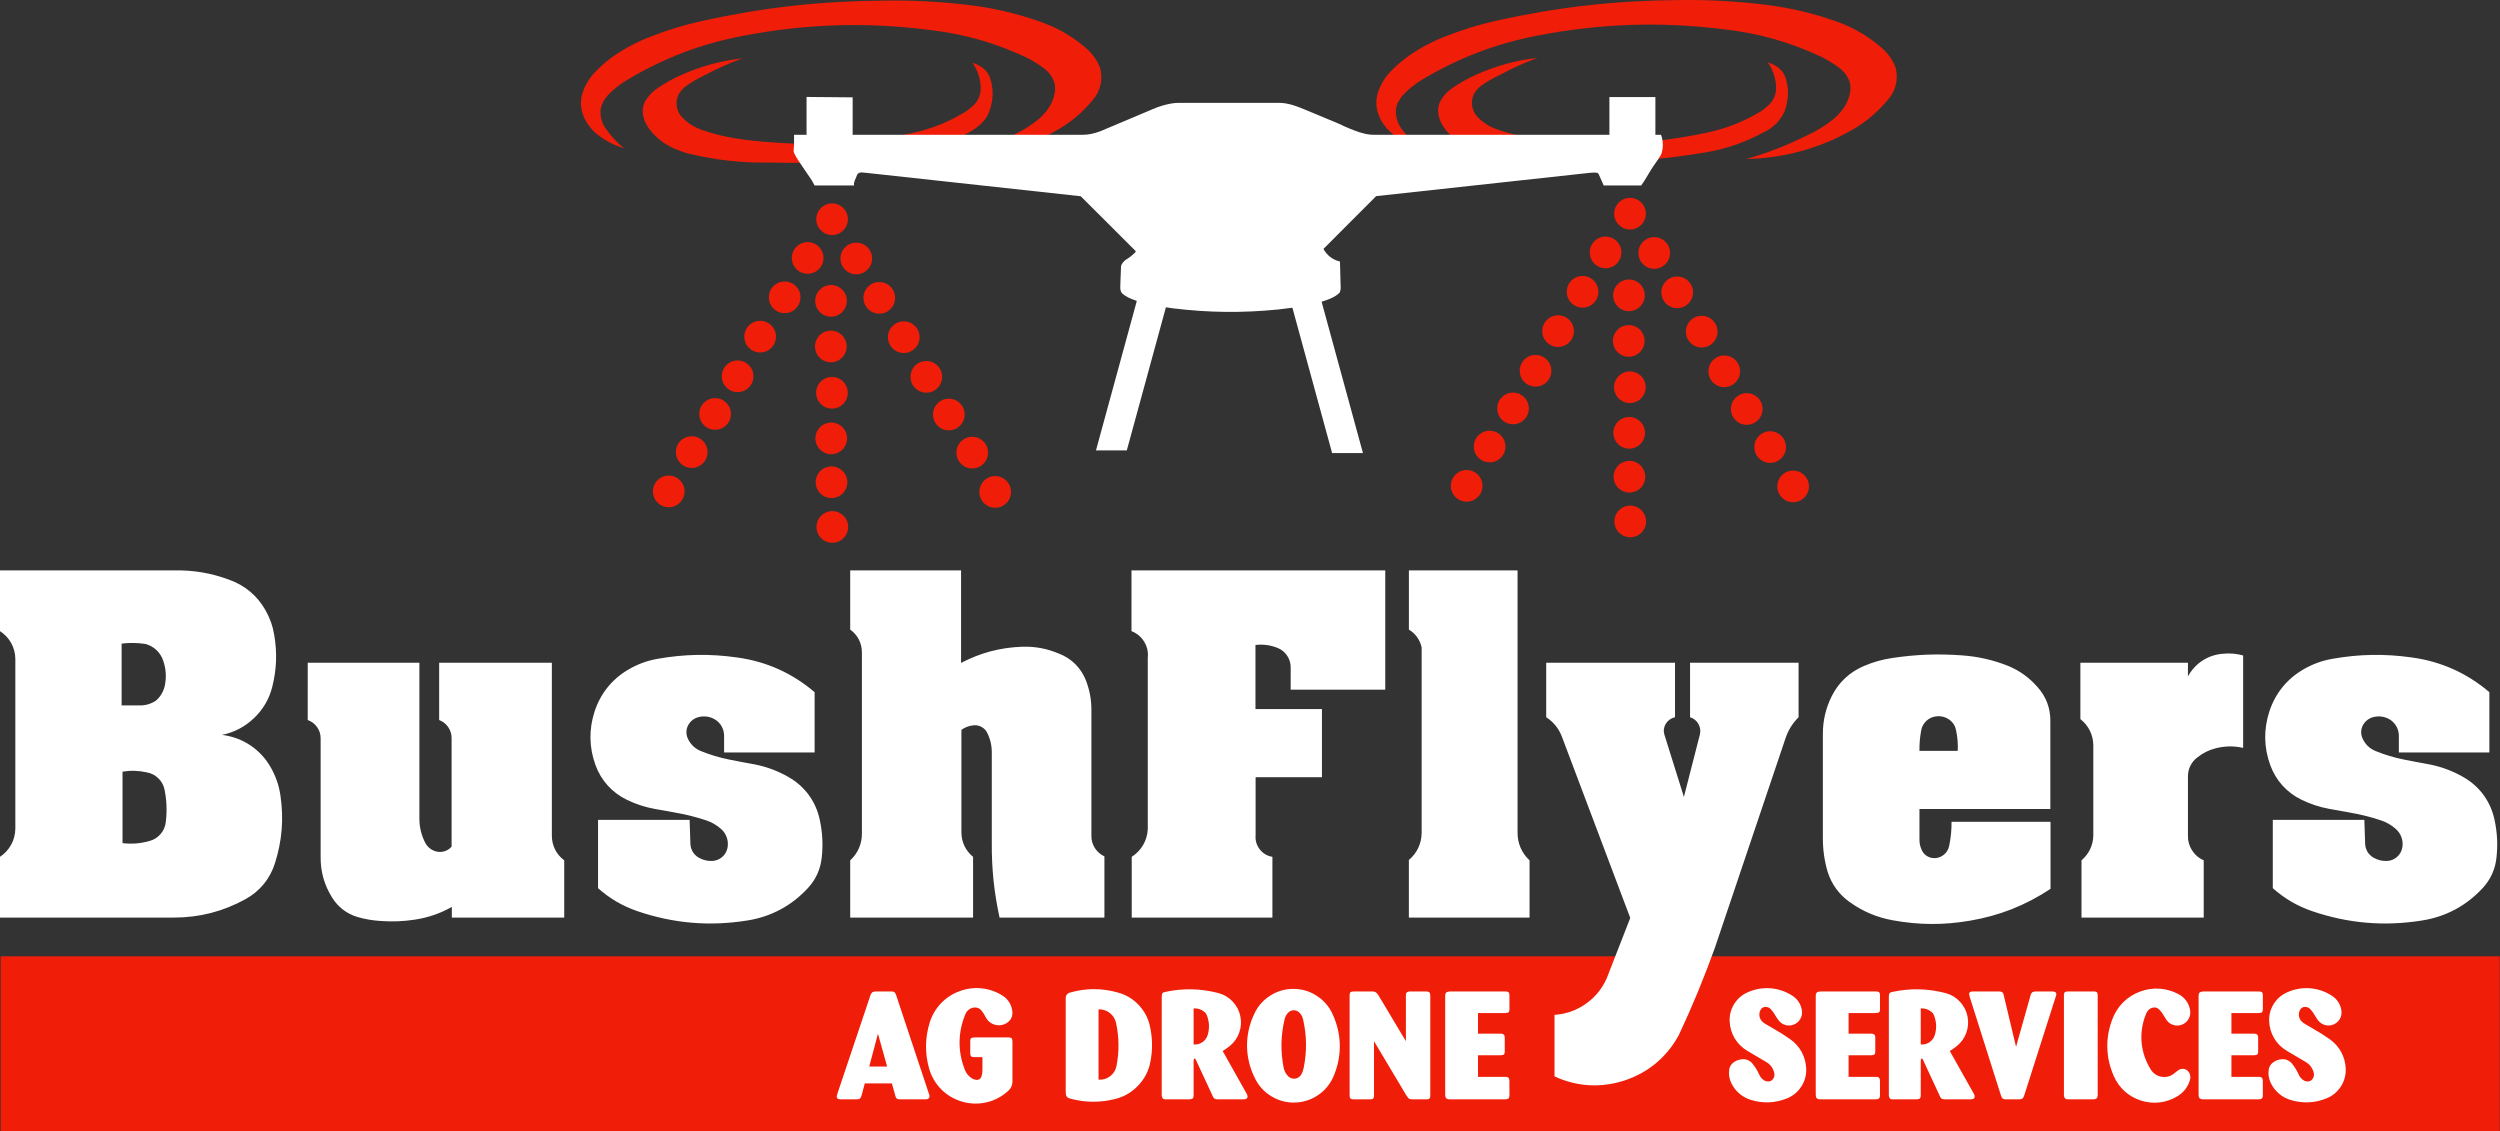 <svg clip-rule="evenodd" fill-rule="evenodd" stroke-linejoin="round" stroke-miterlimit="2" viewBox="0 0 1852 838" xmlns="http://www.w3.org/2000/svg"><rect x="0" y="0" width="1852" height="838" fill="#333333" stroke="none"/><g fill-rule="nonzero"><path d="m.453 708.431h1851.33v129.47h-1851.33z" fill="#f01d08"/><g transform="translate(-159.342 -165.428)"><path d="m803.272 955.508h13.256l-6.803-24.321zm-3.272 12.504-2.576 9.555c-.168.602-.474 1.108-.928 1.539-.301.286-.65.468-1.058.551-.576.116-1.109.167-1.696.163h-11.987c-.428-.003-.816-.061-1.226-.183-.97-.288-1.569-1.328-1.332-2.312.204-.795.418-1.511.683-2.289l24.315-72.436c.235-.734.617-1.348 1.169-1.885.253-.246.542-.411.882-.507.698-.209 1.363-.302 2.09-.295h11.614c.561-.005 1.074.099 1.59.321.374.163.669.416.886.761.348.553.605 1.094.813 1.713l24.1 72.532c.181.55.34 1.052.51 1.606.122.422.128.838.017 1.263-.197.722-.739 1.278-1.455 1.493-.535.157-1.043.226-1.6.218h-18.935c-.601.003-1.149-.098-1.708-.316-.624-.231-1.086-.728-1.27-1.368l-2.859-10.124zm87.124-9.724v-9.734h-6.075c-.634.003-1.212-.088-1.815-.287-.428-.136-.751-.465-.881-.896-.187-.649-.271-1.265-.265-1.941v-9.012c.001-.487.09-.93.277-1.38.154-.376.458-.651.847-.767.725-.205 1.409-.306 2.163-.319h25.269c.576.007 1.1.102 1.642.3.387.142.671.453.778.852.216.781.311 1.521.299 2.331v29.283c-.019 2.587-1.065 4.937-2.974 6.684-9.229 8.541-21.931 11.6-34.037 8.197-12.105-3.403-21.353-12.633-24.779-24.732-3.112-11.253-2.988-22.334.373-33.515 3.294-11 11.245-19.525 21.991-23.575 10.744-4.051 22.343-2.898 32.081 3.189 4.421 2.78 7.109 7.417 7.327 12.635.112 2.568-.909 4.954-2.844 6.646-2.591 2.265-5.965 3.165-9.34 2.491-3.376-.674-6.146-2.799-7.669-5.887-.884-1.83-1.899-3.394-3.21-4.947-1.174-1.42-2.874-2.19-4.715-2.135-1.532.046-2.916.496-4.183 1.358-1.266.863-2.191 1.987-2.795 3.395-5.729 13.539-5.859 28.04-.373 41.679 1.055 2.576 2.778 4.615 5.141 6.085 1.011.632 2.064.996 3.249 1.122.829.086 1.613-.099 2.314-.549.702-.45 1.198-1.085 1.463-1.875.519-1.558.755-3.055.741-4.696zm86.011-45.173v52.118c3.116.247 6.044-.605 8.54-2.487 2.497-1.881 4.125-4.459 4.749-7.522 2.096-10.894 1.995-21.205-.315-32.056-.675-2.981-2.267-5.481-4.684-7.354s-5.234-2.79-8.29-2.699zm-24.322 60.801v-69.307c.001-.866.262-1.657.778-2.354.515-.697 1.195-1.178 2.024-1.432 12.049-3.492 23.953-3.518 36.018-.08 5.945 1.642 10.951 4.643 15.197 9.114 4.25 4.469 7 9.62 8.34 15.64 2 8.915 2.13 17.413.42 26.387-1.27 6.703-4.2 12.481-8.85 17.475s-10.205 8.325-16.8 10.076c-11.629 3.006-22.973 2.884-34.535-.373-.652-.186-1.196-.532-1.641-1.043-.443-.513-.708-1.101-.798-1.773-.109-.796-.157-1.527-.153-2.33zm94.757-61.489v26.747c2.3.206 4.46-.341 6.39-1.615 1.92-1.274 3.27-3.05 3.98-5.247 1.58-5.075 1.33-10.227-.73-15.127-.33-.781-.8-1.421-1.44-1.972-2.31-1.994-5.15-2.96-8.2-2.786zm-23.64 64.324.02-73.136c0-.668.08-1.276.27-1.917.12-.426.4-.766.79-.971.4-.199.78-.334 1.21-.428 13.51-2.916 26.46-2.649 39.84.823 4.1 1.116 7.56 3.19 10.47 6.287 2.92 3.096 4.78 6.67 5.65 10.835s.59 8.185-.84 12.189c-1.44 4.005-3.77 7.288-7.09 9.954-1.69 1.356-3.3 2.499-5.14 3.649l17.9 31.865c.31.562.48 1.138.52 1.778.05.811-.45 1.569-1.21 1.841-.61.207-1.2.302-1.84.3h-19.01c-.7-.004-1.33-.106-2-.323-.16-.051-.3-.12-.43-.218-.46-.329-.79-.735-1.04-1.241l-13.03-28.048c-.24-.513-1.12-.423-1.26.129-.1.408-.15.793-.14 1.215v25.818c-.01.548-.12 1.046-.34 1.546-.15.343-.43.595-.78.722-.78.281-1.53.409-2.36.4h-17.51c-.57-.004-1.08-.14-1.58-.418-.15-.085-.27-.195-.37-.34-.47-.699-.7-1.468-.7-2.311zm90.34-20.326c.51 2.375 1.57 4.412 3.24 6.181 1.35 1.436 3.24 2.121 5.19 1.886 1.96-.236 3.64-1.352 4.6-3.07.9-1.569 1.47-3.135 1.81-4.91 2.46-12.243 2.3-23.878-.48-36.053-.45-1.906-1.35-3.529-2.73-4.918-1.15-1.16-2.66-1.76-4.29-1.706-1.63.052-3.1.746-4.18 1.975-1.2 1.332-1.99 2.818-2.43 4.558-2.89 12.153-3.13 23.797-.73 36.057zm-20.96 8.396c-7.94-15.284-8.23-32.785-.81-48.327 2.65-5.711 6.6-10.209 11.92-13.57s11.08-4.995 17.38-4.93c6.29.066 12.02 1.82 17.27 5.292 5.25 3.473 9.1 8.053 11.63 13.82 6.83 14.971 6.9 31.425.18 46.447-2.58 5.59-6.38 10.014-11.52 13.391-5.15 3.376-10.72 5.109-16.87 5.246-6.15.135-11.8-1.351-17.08-4.498-5.29-3.146-9.29-7.4-12.1-12.871zm91.37-61.775 20.15 33.701v-34.515c-.01-.959.62-1.821 1.54-2.1.53-.158 1.04-.227 1.59-.219h12.15c.59 0 1.14.128 1.68.392.51.247.86.691.99 1.241.09.387.13.749.12 1.147v74.491c.01.544-.09 1.04-.29 1.543-.2.468-.58.806-1.08.928-.47.117-.92.169-1.41.165h-10.5c-.73.004-1.39-.098-2.08-.322-.37-.118-.68-.324-.93-.62-.55-.654-1.01-1.288-1.46-2.018l-23.94-40.113v40.509c0 .519-.1.991-.3 1.471-.19.468-.58.806-1.07.927-.47.118-.92.17-1.41.166h-12.33c-.61.003-1.17-.083-1.76-.27-.51-.169-.89-.576-1.03-1.097-.12-.473-.17-.917-.17-1.404v-74.493c0-.581.11-1.112.35-1.643.15-.354.44-.612.81-.726.66-.197 1.28-.284 1.97-.274h13.98c1.29.002 2.46.545 3.3 1.526.44.517.79 1.022 1.13 1.607zm89.9 44.123h-16.33v15.981h20.55c.54 0 1.03.109 1.53.335.36.167.64.443.8.806.27.602.39 1.202.39 1.86l.01 11.04c0 .566-.14 1.082-.42 1.575-.15.26-.35.456-.62.591-.63.312-1.27.463-1.97.463h-41.36c-.63-.002-1.2-.118-1.78-.362-.67-.281-1.13-.848-1.28-1.551-.12-.527-.17-1.017-.17-1.556v-73.423c0-.634.14-1.213.43-1.776.2-.388.52-.671.93-.823.81-.294 1.6-.427 2.46-.416h40.83c.6-.002 1.15.08 1.72.257.53.161.93.578 1.06 1.114.12.474.18.92.17 1.409v10.529c0 .554-.09 1.058-.28 1.578-.12.345-.39.604-.74.72-.81.268-1.6.387-2.45.374h-19.81v15.293h17.02c.64-.001 1.23.147 1.8.453.36.19.61.497.73.884.18.595.27 1.164.26 1.787v10.175c0 .559-.1 1.069-.29 1.594-.15.392-.47.68-.87.786-.78.214-1.52.31-2.32.303zm170.08-25.363c-.16-4.425.9-8.503 3.17-12.301 2.28-3.798 5.38-6.647 9.36-8.594 11.14-5.351 23.98-4.464 34.28 2.366 3.78 2.564 6.18 6.458 6.75 10.994.27 2.153-.15 4.2-1.25 6.071-1.1 1.873-2.68 3.24-4.69 4.06-2.01.821-4.09.95-6.19.384-2.09-.567-3.82-1.73-5.15-3.452-.93-1.199-1.69-2.353-2.43-3.677-.95-1.677-1.97-3.109-3.26-4.542-1.04-1.142-2.45-1.768-4-1.78-1.45-.012-2.78.724-3.54 1.969-.91 1.506-1.23 3.186-.95 4.922.29 1.736 1.14 3.224 2.48 4.356.68.571 1.34 1.034 2.11 1.471l6.19 3.629c4.22 2.389 7.95 4.752 11.91 7.55 7.22 5.047 11.52 12.865 11.93 21.659.23 4.829-.97 9.3-3.57 13.372-2.61 4.072-6.17 7.03-10.65 8.848-8.75 3.542-17.88 3.915-26.89 1.099-6.43-2.042-11.5-6.437-14.42-12.521-1.53-3.164-2.03-6.479-1.51-9.953.31-2.022 1.32-3.755 2.92-5.027 2.04-1.614 4.37-2.49 6.97-2.617 2.87-.14 5.54 1.047 7.35 3.268 2.07 2.579 3.65 5.164 5.01 8.177.74 1.647 1.82 2.963 3.3 4.001 1.03.723 2.19 1.074 3.45 1.047 1.19-.025 2.28-.515 3.08-1.399 1.25-1.362 1.72-3.206 1.28-4.999-.82-3.436-2.9-6.25-5.95-8.029l-13.93-8.227c-7.96-4.679-12.85-12.896-13.16-22.125zm104.43 25.363h-16.33v15.981h20.54c.55 0 1.04.109 1.53.335.37.167.64.443.81.806.26.602.39 1.202.38 1.86l.02 11.04c0 .566-.14 1.082-.42 1.575-.15.26-.36.456-.62.591-.63.312-1.27.463-1.97.463h-41.36c-.63-.002-1.21-.118-1.79-.362-.66-.281-1.13-.848-1.28-1.551-.11-.527-.16-1.017-.16-1.556v-73.423c0-.634.14-1.213.43-1.776.2-.388.52-.671.93-.823.81-.294 1.6-.427 2.46-.416h40.83c.6-.002 1.15.08 1.72.257.53.161.93.578 1.06 1.114.12.474.17.92.17 1.409v10.529c0 .554-.09 1.058-.28 1.578-.13.345-.39.604-.74.72-.82.268-1.6.387-2.46.374h-19.8v15.293h17.02c.64-.001 1.23.147 1.8.453.35.19.61.497.73.884.18.595.26 1.164.25 1.787v10.175c0 .559-.09 1.069-.28 1.594-.15.392-.47.679-.88.786-.77.214-1.51.31-2.31.303zm37.14-34.742v26.747c2.3.206 4.46-.341 6.39-1.615 1.92-1.274 3.27-3.05 3.98-5.247 1.58-5.075 1.33-10.227-.73-15.127-.33-.78-.8-1.421-1.44-1.972-2.31-1.994-5.16-2.96-8.2-2.786zm-23.64 64.324.01-73.136c0-.668.09-1.276.28-1.917.12-.426.4-.766.79-.971.4-.199.78-.334 1.21-.428 13.51-2.916 26.46-2.649 39.84.823 4.1 1.116 7.56 3.19 10.47 6.286 2.92 3.097 4.78 6.671 5.65 10.836s.59 8.185-.84 12.189c-1.44 4.005-3.77 7.288-7.09 9.954-1.69 1.356-3.3 2.499-5.14 3.649l17.9 31.865c.31.562.48 1.138.51 1.778.06.812-.44 1.569-1.21 1.841-.6.207-1.19.302-1.84.3h-19c-.7-.004-1.33-.106-2-.323-.16-.051-.29-.12-.43-.218-.46-.329-.8-.734-1.04-1.241l-13.03-28.048c-.24-.512-1.12-.422-1.26.129-.1.408-.15.793-.14 1.215v25.818c-.01.548-.12 1.046-.34 1.546-.15.343-.43.595-.78.722-.78.281-1.53.409-2.36.4h-17.52c-.56-.004-1.08-.14-1.57-.418-.15-.085-.27-.195-.37-.34-.47-.699-.7-1.468-.7-2.311zm85.2-73.705 9.03 37.866 10.74-38.13c.18-.6.41-1.126.73-1.662.23-.379.56-.653.97-.812.7-.279 1.39-.406 2.15-.395h12.49c.61.001 1.17.117 1.73.361.8.335 1.24 1.239 1 2.071-.19.724-.38 1.377-.62 2.087l-23.17 72.644c-.21.66-.5 1.229-.92 1.782-.32.416-.75.687-1.26.788-.6.123-1.15.178-1.76.174h-9.86c-.66.004-1.26-.144-1.84-.454-.39-.213-.69-.506-.91-.889-.28-.502-.49-.986-.66-1.536l-23.05-72.718c-.25-.799-.42-1.545-.54-2.374-.08-.656.28-1.294.87-1.575.57-.254 1.13-.374 1.75-.37l19.63.009c.62.004 1.19.099 1.79.299.57.19 1.01.603 1.24 1.162.23.554.38 1.081.47 1.672zm69.52-.353v74.133c0 .58-.11 1.11-.34 1.639-.16.355-.4.632-.74.822-.64.367-1.31.542-2.05.533h-19.05c-.66.006-1.27-.186-1.81-.575-.31-.224-.53-.506-.68-.856-.23-.549-.35-1.095-.35-1.693v-74.331c0-.485.09-.927.28-1.376.15-.378.46-.656.85-.778.66-.213 1.3-.308 2-.298h19.22c.56.002 1.07.095 1.59.29.33.121.57.354.71.669.26.589.38 1.178.37 1.821zm50.99 18.347c-.66-.961-1.22-1.86-1.8-2.875-1.05-1.892-2.24-3.481-3.77-5.014-.94-.943-2.17-1.431-3.5-1.388-2.12.07-4 1.153-5.13 2.944-.5.785-.88 1.541-1.22 2.406-5.37 13.618-3.95 28.485 3.9 40.84 1.76 2.708 4.42 4.494 7.59 5.106 3.17.611 6.3-.06 8.94-1.919.89-.626 1.66-1.241 2.47-1.963.55-.485 1.09-.877 1.72-1.242 1.1-.632 2.3-.858 3.56-.666 1.25.192 2.33.768 3.19 1.702 1.51 1.634 2.07 3.851 1.54 6.007-1.4 5.37-4.68 9.745-9.45 12.588-8.22 4.955-17.74 6.086-26.89 3.193s-16.3-9.295-20.17-18.074c-6.14-13.77-6.46-28.67-.93-42.695 3.67-9.394 10.85-16.456 20.3-19.98 9.45-3.522 19.5-2.878 28.43 1.822 4.81 2.477 8.02 6.997 8.76 12.356.29 2.199-.13 4.296-1.26 6.206-1.13 1.909-2.76 3.296-4.82 4.102-2.07.806-4.21.891-6.33.251s-3.86-1.892-5.13-3.707zm64.4 26.129h-16.32v15.981h20.54c.54 0 1.04.109 1.53.335.36.167.64.443.81.806.26.602.38 1.202.38 1.86l.01 11.04c0 .566-.13 1.082-.41 1.575-.15.26-.36.456-.63.591-.63.312-1.27.463-1.97.463h-41.36c-.63-.002-1.2-.118-1.78-.362-.66-.281-1.13-.849-1.28-1.551-.11-.527-.16-1.017-.16-1.556v-73.423c-.01-.634.13-1.213.42-1.776.2-.388.52-.671.93-.823.81-.294 1.6-.427 2.47-.416h40.83c.6-.002 1.14.08 1.71.257.53.161.93.577 1.07 1.114.12.474.17.92.16 1.409v10.529c0 .554-.08 1.058-.28 1.578-.12.345-.39.604-.74.72-.81.268-1.59.387-2.45.374h-19.8v15.293h17.01c.65-.001 1.23.147 1.8.453.36.19.61.497.73.884.19.595.27 1.164.26 1.787v10.175c0 .559-.09 1.069-.29 1.594-.14.393-.46.68-.87.786-.78.214-1.51.31-2.32.303zm11.62-25.363c-.16-4.425.89-8.503 3.17-12.301s5.38-6.647 9.36-8.594c11.14-5.351 23.98-4.464 34.28 2.366 3.78 2.565 6.17 6.459 6.75 10.994.26 2.153-.16 4.198-1.26 6.071-1.09 1.87-2.67 3.238-4.68 4.06-2.01.82-4.09.949-6.19.383-2.09-.567-3.83-1.73-5.15-3.451-.93-1.199-1.69-2.353-2.43-3.677-.95-1.677-1.97-3.109-3.26-4.542-1.04-1.142-2.45-1.768-4-1.78-1.46-.012-2.78.725-3.54 1.969-.91 1.506-1.24 3.186-.95 4.922s1.14 3.224 2.48 4.356c.68.571 1.34 1.033 2.1 1.471l6.2 3.629c4.22 2.389 7.95 4.752 11.91 7.55 7.22 5.047 11.52 12.865 11.93 21.659.23 4.829-.97 9.3-3.57 13.372-2.61 4.072-6.17 7.03-10.65 8.848-8.74 3.542-17.88 3.915-26.89 1.099-6.43-2.042-11.5-6.437-14.42-12.521-1.53-3.164-2.03-6.479-1.51-9.953.31-2.022 1.32-3.754 2.92-5.027 2.04-1.614 4.37-2.49 6.97-2.617 2.87-.14 5.54 1.047 7.35 3.268 2.07 2.579 3.65 5.164 5.01 8.177.73 1.647 1.82 2.963 3.3 4.001 1.03.723 2.19 1.074 3.45 1.047 1.19-.025 2.27-.515 3.08-1.399 1.25-1.362 1.72-3.206 1.28-4.999-.82-3.436-2.9-6.25-5.95-8.029l-13.93-8.227c-7.97-4.679-12.85-12.896-13.16-22.125z" fill="#fff"/><path d="m1304.77 656.391h95.42v40.362c-2.88.637-5.27 2.325-6.83 4.832-1.5 2.445-1.87 5.288-1.04 8.035l14.45 46.184 11.86-46.331c.64-2.702.25-5.397-1.14-7.805-1.38-2.408-3.51-4.105-6.16-4.915v-40.362h80.39v40.362c-4.48 4.461-7.62 9.489-9.64 15.485l-52.29 155.112c-8.13 22.631-16.48 42.858-26.68 64.634-8.69 16.235-22.5 27.891-39.97 33.731-17.46 5.842-35.5 4.841-52.21-2.896v-45.601c8.54-.567 16.18-3.267 23.18-8.189 7-4.924 12.13-11.204 15.55-19.049l17.37-44.551-50.66-134.341c-2.3-6.02-6.19-10.827-11.6-14.335zm-1055.332 31.608h13.758c4.269-.005 8.161-1.194 11.703-3.576 3.443-3.021 5.659-6.83 6.585-11.316 1.226-6.189.838-12.13-1.184-18.106-2.014-6.201-6.897-10.837-13.194-12.526-6.026-.901-11.617-.99-17.668-.283zm.667 49.072v52.957c7.018.815 13.559.268 20.345-1.698 3.201-.929 5.862-2.665 8.002-5.22 2.138-2.556 3.378-5.483 3.727-8.797.963-8.161.677-15.726-.901-23.79-.656-3.3-2.182-6.125-4.581-8.483-2.4-2.358-5.252-3.833-8.563-4.429-6.087-1.366-11.871-1.539-18.029-.54zm-90.763-149.095h129.599c14.066-.218 26.912 1.99 40.098 6.893 11.689 4.125 20.94 11.889 27.031 22.684 3.32 5.93 5.39 11.862 6.48 18.57 2.184 13.042 1.696 25.339-1.516 38.167-2.307 9.037-6.775 16.674-13.523 23.113-6.747 6.439-14.584 10.547-23.718 12.431 15.534 1.9 28.776 10.825 36.366 24.511 3.669 6.582 5.901 13.194 6.971 20.653 2.473 17.142 1.156 33.278-4.064 49.792-3.655 11.669-11.284 20.965-22.016 26.826-16.605 9.083-33.849 13.512-52.776 13.554h-128.932v-45.009c7.062-4.692 11.235-12.33 11.367-20.807v-125.716c-.054-8.448-4.259-16.088-11.367-20.653zm227.967 68.414h82.713v115.016c-.05 6.421 1.305 12.283 4.168 18.03 1.528 3.069 4.05 5.305 7.279 6.455 2.209.777 4.44.869 6.706.276 2.265-.591 4.167-1.76 5.716-3.516v-80.296c.045-2.997-.778-5.743-2.463-8.221-1.686-2.478-3.94-4.251-6.745-5.307v-42.437h83.486v128.237c.031 7.239 3.349 13.809 9.157 18.132v42.411h-83.255v-7.896c-8.717 4.888-17.462 7.899-27.34 9.413-8.766 1.33-16.877 1.638-25.718.977-5.887-.378-11.204-1.302-16.873-2.931-7.962-2.413-14.394-7.356-18.775-14.429-5.806-9.271-8.617-19.282-8.487-30.22v-87.549c.047-3.069-.814-5.882-2.572-8.398-1.756-2.517-4.1-4.296-6.997-5.31zm215.065 166.995v-50.615h67.825l.591 17.694c.13 4.282 2.397 8.099 6.094 10.263 3.107 1.802 6.415 2.627 10.004 2.494 2.807-.098 5.336-1.093 7.458-2.934 2.123-1.84 3.466-4.203 3.962-6.966.486-2.667.268-5.219-.664-7.764-.931-2.545-2.412-4.635-4.504-6.357-3.224-2.765-6.65-4.713-10.674-6.07-7.804-2.576-15.074-4.392-23.172-5.787-5.17-.898-9.863-1.742-15.021-2.701-7.412-1.366-13.985-3.532-20.756-6.841-10.834-5.321-18.777-14.118-22.967-25.436-4.78-13.032-5.049-26.421-.798-39.634 4.345-13.548 13.084-24.374 25.41-31.481 6.775-3.913 13.568-6.393 21.27-7.767 20.007-3.536 38.729-3.864 58.847-1.028 21.755 2.984 40.801 11.499 57.534 25.719v44.674h-67.051v-12.01c.088-4.431-1.767-8.502-5.168-11.343-3.718-2.897-8.32-3.977-12.938-3.035-3.767.71-6.88 3.027-8.642 6.431-1.427 2.903-1.546 6.13-.334 9.13 1.876 4.547 5.336 7.971 9.903 9.799 6.971 2.807 13.544 4.78 20.908 6.275l9.492 1.852 9.464 1.749c9.126 1.815 17.163 4.83 25.231 9.465 11.895 6.835 19.971 17.87 22.89 31.274 2.09 9.557 2.574 18.567 1.518 28.292-.897 8.492-4.245 15.972-9.98 22.298-12.159 13.316-27.524 21.561-45.342 24.331-27.961 4.426-54.444 2.163-81.248-6.944-11.037-3.815-20.399-9.285-29.142-17.027zm186.802-235.409h82.121v68.542c14.491-7.585 29.277-11.477 45.625-12.01 9.292-.236 17.803 1.348 26.389 4.912 9.68 3.566 17.014 10.845 20.653 20.498 2.65 7.053 3.893 13.915 3.884 21.45v93.181c-.046 3.285.802 6.292 2.555 9.07 1.754 2.777 4.104 4.836 7.089 6.207v45.344h-77.674c-4.078-18.749-5.894-36.214-5.76-55.4v-66.407c.085-5.35-1.011-10.244-3.368-15.046-.927-1.857-2.289-3.293-4.095-4.315s-3.738-1.452-5.807-1.292c-3.414.27-6.458 1.389-9.234 3.395v75.718c-.07 7.209 3.037 13.802 8.641 18.338v45.009h-91.019v-42.411c5.688-5.221 8.749-12.29 8.665-20.01v-134.127c-.005-6.748-3.169-12.879-8.665-16.794zm208.377 0h187.987v88.346h-70.06v-16.537c0-3.188-.9-6.096-2.69-8.732-1.79-2.635-4.17-4.533-7.14-5.697-5.29-2.084-10.6-2.781-16.25-2.135v47.478h49.25v50.487h-49.15v43.158c-.31 3.793.76 7.365 3.12 10.355 2.35 2.99 5.57 4.874 9.33 5.462v45.009h-104.217v-45.009c7.077-4.512 11.407-11.911 11.887-20.293v-127.079c.47-4.263-.42-8.3-2.65-11.963s-5.41-6.309-9.417-7.841zm205.497 0h80.5v194.104c-.1 7.965 3.04 15.264 8.88 20.679v42.411h-89.4v-42.668c6.06-5.072 9.43-12.26 9.46-20.164v-137.29c-1.21-5.613-4.53-10.252-9.44-13.22zm378.23 133.715h28.34c.28-5.449-.14-10.442-1.33-15.766-.61-2.89-2.15-5.32-4.51-7.098-3.64-2.752-8.24-3.55-12.6-2.187-2.24.724-4.1 1.946-5.65 3.714-1.56 1.768-2.53 3.771-2.96 6.086-.97 5.181-1.38 9.981-1.29 15.251zm97.09 102.183c-18.55 12.279-37.81 19.892-59.75 23.611-19.45 3.331-37.7 3.232-57.12-.309-11.87-2.158-22.25-6.563-32.05-13.606-7.68-5.519-13.06-12.829-16.04-21.81-2.54-8.532-3.71-16.637-3.68-25.539v-77.184c.01-9.834 2.1-18.794 6.43-27.623 5.15-10.409 13.39-18.154 24.1-22.658 6.62-2.819 12.97-4.639 20.09-5.761 17.89-2.756 34.46-3.405 52.51-2.058 12.07.871 22.94 3.356 34.19 7.819 8.57 3.587 15.62 8.678 21.73 15.689 6.31 7.02 9.57 15.664 9.46 25.102v65.172h-96.96v22.428c-.06 3.041.58 5.826 1.95 8.539 1.5 2.834 4.13 4.745 7.29 5.298 2.92.476 5.76-.173 8.19-1.872 2.43-1.697 4.02-4.142 4.59-7.052 1.24-6.05 1.8-11.673 1.75-17.85h73.32zm22.12-167.484h79.68v10.133c5.2-9.637 14.65-15.835 25.56-16.769 5.29-.57 10.2-.175 15.33 1.235v68.465c-7-1.576-13.74-1.45-20.68.385-4.89 1.309-9.11 3.421-13.09 6.559-4.52 3.33-7.1 8.428-7.12 14.043v44.186c-.06 3.927.97 7.526 3.1 10.828 2.13 3.303 4.98 5.729 8.58 7.304v42.411h-90.54v-42.411c5.4-4.572 8.48-10.908 8.75-17.978v-66.999c.01-7.779-3.44-14.862-9.57-19.65zm142.54 166.995v-50.615h67.82l.59 17.694c.13 4.282 2.4 8.1 6.1 10.263 3.1 1.802 6.41 2.627 10 2.494 2.81-.099 5.34-1.094 7.46-2.934s3.46-4.203 3.96-6.966c.49-2.668.27-5.219-.66-7.764-.94-2.546-2.42-4.635-4.51-6.357-3.22-2.765-6.65-4.713-10.67-6.07-7.81-2.576-15.08-4.392-23.18-5.787-5.17-.898-9.86-1.742-15.02-2.701-7.41-1.366-13.98-3.532-20.75-6.841-10.84-5.321-18.78-14.117-22.97-25.436-4.78-13.032-5.05-26.421-.8-39.634 4.35-13.549 13.09-24.375 25.41-31.481 6.78-3.912 13.57-6.393 21.27-7.767 20.01-3.536 38.73-3.864 58.85-1.028 21.75 2.985 40.8 11.499 57.53 25.719v44.674h-67.05v-12.01c.09-4.431-1.77-8.503-5.17-11.343-3.71-2.897-8.32-3.977-12.93-3.035-3.77.71-6.88 3.027-8.65 6.431-1.42 2.903-1.54 6.13-.33 9.13 1.88 4.547 5.34 7.971 9.9 9.799 6.97 2.807 13.55 4.78 20.91 6.275l9.49 1.852 9.47 1.749c9.12 1.815 17.16 4.83 25.23 9.465 11.89 6.835 19.97 17.87 22.89 31.274 2.09 9.557 2.57 18.567 1.52 28.292-.9 8.492-4.25 15.972-9.98 22.298-12.16 13.316-27.53 21.561-45.35 24.331-27.96 4.426-54.44 2.163-81.24-6.944-11.04-3.815-20.4-9.285-29.14-17.027z" fill="#fff"/><path d="m1210.74 274.935c-7.46-2.347-13.87-5.717-20.04-10.536-2.58-2.178-4.69-4.456-6.65-7.208-2.22-3.212-3.67-6.528-4.53-10.334-.84-3.84-.8-7.517.13-11.336 2.21-7.535 6.13-13.848 11.9-19.169 3.5-3.426 6.91-6.304 10.87-9.174 9.25-6.471 18.41-11.304 28.97-15.292 12.64-4.894 24.46-8.472 37.69-11.405 45.1-9.921 87.06-14.644 133.24-14.995 21.69-.323 41.44.683 62.99 3.209 18.84 2.223 35.76 6.111 53.68 12.337 13.49 4.703 24.92 11.438 35.57 20.957 3.95 3.742 6.81 7.926 8.87 12.962 2.53 8.63.45 17.742-5.57 24.417-8.7 10.474-18.57 18.387-30.69 24.582-3.69 1.993-7.11 3.685-10.93 5.411-20.59 8.906-40.93 13.366-63.36 13.896 16.18-4.624 30.5-10.203 45.54-17.744 7.11-3.299 13.21-7.079 19.33-11.971 2.11-1.833 3.88-3.672 5.64-5.852 3.8-4.528 6.03-9.702 6.71-15.578.15-2.109-.04-4.049-.59-6.091-1.6-4.491-4.39-8.114-8.31-10.821-4.34-3.158-8.54-5.679-13.36-8.022-23.11-10.756-45.73-17.131-71.05-20.021-47.2-5.853-91-4.43-137.72 4.473-31.27 5.997-58.77 16.454-86.13 32.742-5.29 3.211-9.73 6.756-14.03 11.208-1.52 1.712-2.73 3.433-3.81 5.453-.83 1.621-1.34 3.214-1.63 5.009-.43 5.695 1.19 11.042 4.71 15.536 3.74 5.093 7.71 9.312 12.56 13.357zm87.7-66.658c-10.01 3.702-18.87 7.715-28.26 12.797-4.92 2.273-9.2 4.762-13.61 7.913-2.2 1.673-3.91 3.595-5.31 5.984-1.39 2.87-1.83 5.883-1.33 9.029.5 3.145 1.86 5.871 4.07 8.166 4.42 4.493 9.47 7.584 15.49 9.476 8.07 2.727 15.63 4.585 24.05 5.916 9.08 1.437 17.39 2.346 26.57 2.902 35.61 2.832 68.38.715 103.33-6.674 14.65-3.092 27.51-8.148 40.34-15.857 2.33-1.565 4.31-3.196 6.3-5.185 2.11-2.133 3.54-4.564 4.39-7.444.46-1.801.66-3.496.63-5.354-.29-6.713-2.31-12.759-6.12-18.293 2.74.834 5.11 1.987 7.46 3.626 2.42 1.826 4.18 4.092 5.33 6.894 2.19 6.204 2.66 12.393 1.46 18.859-.44 2.539-1.07 4.809-2 7.209-3.17 6.732-8.27 11.833-15 14.995-13.74 7.508-27.37 12.286-42.79 14.997-35.54 6.005-68.4 8.278-104.43 7.224-20.71.303-39.59-1.721-59.77-6.41-3.57-1.023-6.76-2.139-10.18-3.562-7.46-3.052-13.56-7.536-18.69-13.74-1.14-1.486-2.08-2.914-2.98-4.554-1.76-3.143-2.64-6.408-2.71-10.008.05-2.391.57-4.56 1.61-6.715 2.4-4.281 5.56-7.641 9.69-10.312 5.68-3.853 11.18-6.881 17.47-9.631 14.71-6.538 29-10.431 44.99-12.248zm-64.31 317.071c0-3.166 1.2-6.052 3.44-8.29 2.23-2.238 5.12-3.434 8.29-3.434 3.16-.002 6.05 1.194 8.29 3.434 2.23 2.238 3.43 5.124 3.43 8.29 0 3.165-1.2 6.051-3.43 8.29-2.24 2.238-5.13 3.433-8.29 3.433-3.17 0-6.05-1.196-8.29-3.433-2.24-2.239-3.44-5.125-3.44-8.29zm17.01-29.123c0-3.165 1.2-6.053 3.44-8.289 2.23-2.239 5.12-3.434 8.29-3.434 3.16-.002 6.05 1.193 8.28 3.433 2.24 2.238 3.44 5.125 3.44 8.29s-1.2 6.051-3.44 8.29c-2.23 2.238-5.12 3.434-8.28 3.434-3.17-.005-6.05-1.199-8.29-3.435-2.24-2.238-3.44-5.124-3.44-8.289zm248.27 29.522c0 3.165-1.2 6.052-3.44 8.29-2.24 2.239-5.12 3.434-8.29 3.434-3.16-.001-6.05-1.195-8.29-3.434-2.24-2.238-3.43-5.125-3.43-8.29s1.19-6.051 3.43-8.29c2.24-2.238 5.13-3.433 8.29-3.433 3.17-.001 6.05 1.195 8.29 3.433s3.44 5.125 3.44 8.29zm-17.02-29.122c.01 3.165-1.19 6.052-3.43 8.289-2.24 2.239-5.12 3.434-8.29 3.434-3.16 0-6.05-1.195-8.29-3.434-2.24-2.238-3.43-5.124-3.43-8.289 0-3.166 1.19-6.052 3.43-8.29s5.13-3.434 8.29-3.434c3.17.002 6.05 1.197 8.29 3.434 2.24 2.238 3.43 5.124 3.43 8.29zm-106.05-4.596c-1.61 2.728-4.1 4.608-7.17 5.398-3.06.792-6.16.356-8.89-1.251-2.72-1.608-4.6-4.103-5.39-7.168s-.36-6.158 1.25-8.885c1.61-2.726 4.1-4.604 7.17-5.397 3.06-.792 6.15-.357 8.88 1.251 2.73 1.607 4.61 4.102 5.4 7.167s.35 6.158-1.25 8.885zm.2 32.499c-1.61 2.728-4.11 4.608-7.17 5.399-3.07.79-6.16.354-8.89-1.253-2.72-1.608-4.6-4.103-5.39-7.168-.79-3.064-.36-6.158 1.25-8.885 1.6-2.728 4.1-4.608 7.17-5.398 3.06-.792 6.15-.356 8.88 1.251 2.73 1.608 4.61 4.104 5.4 7.169s.35 6.158-1.25 8.885zm.59 33.127c-1.61 2.727-4.11 4.607-7.17 5.398-3.07.792-6.16.356-8.89-1.251-2.72-1.608-4.6-4.103-5.39-7.169-.79-3.064-.36-6.157 1.25-8.884 1.61-2.728 4.1-4.608 7.17-5.398 3.06-.792 6.16-.356 8.88 1.251 2.73 1.608 4.61 4.104 5.4 7.168.79 3.065.36 6.159-1.25 8.885zm-22-233.937c0-3.165 1.2-6.052 3.44-8.29 2.23-2.238 5.12-3.434 8.29-3.434 3.16 0 6.05 1.196 8.29 3.434 2.23 2.238 3.43 5.125 3.43 8.29s-1.2 6.051-3.43 8.29c-2.24 2.238-5.13 3.433-8.29 3.433-3.17 0-6.06-1.195-8.29-3.433-2.24-2.239-3.44-5.125-3.44-8.29zm-69.98 116.375c0-3.165 1.2-6.051 3.43-8.29 2.24-2.238 5.13-3.433 8.29-3.433 3.17 0 6.05 1.196 8.29 3.434s3.44 5.124 3.43 8.289c.01 3.166-1.19 6.054-3.43 8.29-2.24 2.238-5.12 3.434-8.29 3.434-3.16.002-6.05-1.194-8.29-3.434-2.24-2.238-3.43-5.124-3.43-8.29zm51.88-87.674c0-3.166 1.19-6.051 3.43-8.29 2.24-2.238 5.12-3.434 8.29-3.434 3.16.002 6.05 1.197 8.29 3.434 2.24 2.238 3.43 5.124 3.43 8.29.01 3.165-1.19 6.053-3.43 8.289-2.24 2.239-5.13 3.435-8.29 3.435-3.17-.001-6.05-1.196-8.29-3.434-2.24-2.239-3.43-5.125-3.43-8.29zm-17.04 29.169c0-3.166 1.2-6.052 3.43-8.29 2.24-2.238 5.13-3.434 8.29-3.434 3.17-.002 6.06 1.194 8.3 3.434 2.23 2.238 3.43 5.124 3.43 8.29 0 3.165-1.2 6.05-3.43 8.29-2.24 2.238-5.13 3.433-8.3 3.433-3.16 0-6.05-1.195-8.29-3.434-2.23-2.238-3.43-5.124-3.43-8.289zm-18.14 29.125c0-3.166 1.2-6.052 3.44-8.29 2.23-2.238 5.12-3.434 8.29-3.434 3.16-.002 6.05 1.194 8.29 3.434 2.23 2.238 3.43 5.124 3.43 8.29 0 3.165-1.2 6.05-3.44 8.29-2.23 2.238-5.12 3.433-8.28 3.433-3.17 0-6.06-1.195-8.29-3.433-2.24-2.239-3.44-5.125-3.44-8.29zm-33.37 57.275c0-3.165 1.19-6.052 3.43-8.29s5.13-3.434 8.29-3.434c3.17.002 6.05 1.197 8.29 3.434 2.24 2.238 3.43 5.125 3.43 8.29s-1.19 6.052-3.43 8.289c-2.24 2.239-5.12 3.435-8.29 3.435-3.16 0-6.05-1.196-8.29-3.434s-3.43-5.125-3.43-8.29zm179.91-27.495c0 3.165-1.2 6.051-3.44 8.29-2.23 2.238-5.12 3.433-8.29 3.433-3.16 0-6.05-1.195-8.29-3.433-2.23-2.238-3.43-5.125-3.43-8.29s1.2-6.052 3.44-8.29c2.23-2.238 5.12-3.434 8.28-3.434 3.17 0 6.06 1.196 8.29 3.434 2.24 2.238 3.44 5.125 3.44 8.29zm-51.88-87.674c.01 3.165-1.19 6.052-3.43 8.289-2.24 2.238-5.12 3.434-8.29 3.434-3.17.004-6.05-1.192-8.29-3.433-2.24-2.239-3.43-5.125-3.44-8.29.01-3.166 1.2-6.05 3.44-8.291 2.24-2.238 5.12-3.433 8.29-3.433 3.16.002 6.05 1.197 8.29 3.434 2.24 2.238 3.43 5.124 3.43 8.29zm17.04 29.168c0 3.166-1.2 6.053-3.44 8.29-2.23 2.238-5.12 3.434-8.29 3.434-3.16.002-6.05-1.194-8.29-3.434-2.23-2.238-3.43-5.124-3.43-8.29 0-3.165 1.2-6.051 3.43-8.29 2.24-2.238 5.13-3.433 8.29-3.433 3.17.002 6.05 1.197 8.29 3.434 2.24 2.238 3.44 5.124 3.44 8.289zm18.14 29.125c0 3.166-1.2 6.053-3.44 8.29-2.23 2.238-5.12 3.434-8.29 3.434-3.16.002-6.05-1.194-8.29-3.434-2.24-2.238-3.43-5.124-3.43-8.29 0-3.165 1.2-6.05 3.43-8.29 2.24-2.238 5.13-3.433 8.29-3.433 3.17.002 6.05 1.197 8.29 3.434 2.24 2.238 3.44 5.124 3.44 8.289zm33.37 57.276c0 3.165-1.19 6.051-3.43 8.289s-5.13 3.434-8.29 3.434c-3.17.002-6.06-1.194-8.29-3.433-2.24-2.239-3.44-5.125-3.44-8.29 0-3.166 1.2-6.051 3.44-8.291 2.24-2.238 5.12-3.433 8.29-3.433 3.16 0 6.05 1.196 8.29 3.434s3.43 5.124 3.43 8.29zm-88.89-78.229c-1.6 2.729-4.1 4.608-7.16 5.398-3.07.791-6.16.356-8.89-1.252-2.72-1.607-4.6-4.102-5.4-7.167-.79-3.065-.35-6.158 1.26-8.885 1.6-2.728 4.1-4.608 7.16-5.398 3.07-.792 6.16-.356 8.89 1.251 2.73 1.608 4.6 4.103 5.4 7.168.79 3.065.35 6.158-1.26 8.885zm-.14 33.777c-1.6 2.729-4.1 4.609-7.16 5.398-3.07.792-6.16.356-8.89-1.252-2.73-1.607-4.61-4.103-5.4-7.168-.79-3.064-.35-6.158 1.25-8.884 1.61-2.728 4.1-4.608 7.17-5.399s6.16-.355 8.89 1.252c2.72 1.607 4.6 4.103 5.39 7.168.8 3.065.36 6.158-1.25 8.885zm.84 34.302c-1.61 2.726-4.11 4.605-7.17 5.397-3.07.792-6.16.356-8.88-1.251-2.73-1.607-4.61-4.102-5.4-7.167-.8-3.065-.36-6.158 1.25-8.885 1.61-2.726 4.1-4.605 7.17-5.398 3.06-.792 6.16-.356 8.88 1.251 2.73 1.608 4.61 4.103 5.4 7.168s.36 6.158-1.25 8.885z" fill="#f01d08"/><path d="m621.49 275.249c-7.468-2.295-13.878-5.652-20.019-10.482-2.577-2.19-4.663-4.487-6.597-7.262-2.226-3.188-3.691-6.486-4.565-10.276-.866-3.855-.837-7.553.089-11.394 2.225-7.523 6.141-13.824 11.901-19.151 3.491-3.435 6.901-6.319 10.867-9.193 9.283-6.431 18.444-11.248 29.003-15.251 12.62-4.896 24.437-8.463 37.658-11.365 45.126-9.921 87.114-14.644 133.316-14.996 21.681-.361 41.414.626 62.949 3.15 18.836 2.22 35.746 6.127 53.645 12.396 13.493 4.677 24.931 11.394 35.588 20.899 3.942 3.735 6.8 7.913 8.852 12.94 2.528 8.647.484 17.759-5.496 24.496-8.325 10.015-17.718 17.631-29.237 23.706-4.193 2.331-8.089 4.298-12.454 6.288-20.593 8.831-40.885 13.288-63.283 13.897 16.177-4.664 30.495-10.267 45.539-17.823 7.086-3.289 13.177-7.048 19.293-11.909 2.121-1.83 3.904-3.663 5.673-5.835 3.761-4.577 5.979-9.747 6.705-15.627.15-2.092-.035-4.019-.579-6.044-1.608-4.501-4.391-8.136-8.315-10.864-4.329-3.177-8.526-5.71-13.355-8.058-23.158-10.687-45.797-17.033-71.135-19.942-47.192-5.92-90.996-4.521-137.713 4.397-31.282 5.982-58.8 16.467-86.131 32.819-5.301 3.18-9.738 6.718-14.017 11.18-1.52 1.717-2.717 3.444-3.792 5.471-.809 1.626-1.313 3.222-1.584 5.018-.503 5.285.884 10.281 4.039 14.55 3.846 5.475 8.009 9.989 13.155 14.265zm21.537 254.201c.002-3.165 1.198-6.05 3.435-8.29 2.238-2.238 5.125-3.433 8.29-3.433s6.051 1.195 8.29 3.434c2.238 2.238 3.433 5.124 3.433 8.289.001 3.167-1.195 6.053-3.433 8.29-2.238 2.239-5.125 3.434-8.29 3.434-3.166.002-6.053-1.194-8.291-3.434-2.238-2.237-3.434-5.123-3.434-8.29zm66.242-320.781c-10.036 3.677-18.925 7.666-28.343 12.72-4.893 2.311-9.153 4.815-13.551 7.967-2.191 1.661-3.89 3.564-5.294 5.928-1.406 2.864-1.86 5.884-1.356 9.035.504 3.15 1.876 5.878 4.105 8.161 4.411 4.518 9.463 7.628 15.483 9.532 8.074 2.738 15.629 4.603 24.05 5.936 9.081 1.439 17.399 2.348 26.577 2.905 35.605 2.825 68.379.709 103.325-6.673 15.087-3.166 28.31-8.494 41.378-16.671 1.929-1.378 3.581-2.775 5.259-4.45 2.088-2.117 3.501-4.53 4.325-7.388.456-1.821.652-3.533.622-5.411-.239-6.709-2.24-12.764-6.045-18.294 2.905.871 5.409 2.139 7.831 3.965 2.195 1.8 3.789 3.938 4.887 6.557 2.244 6.211 2.738 12.434 1.503 18.921-.445 2.548-1.092 4.824-2.053 7.225-1.373 3.353-3.303 6.13-5.967 8.587-2.808 2.584-5.662 4.61-9.028 6.408-13.709 7.511-27.317 12.288-42.712 14.997-35.55 5.921-68.398 8.193-104.425 7.223-21.385.349-40.883-1.845-61.656-6.935-2.928-.905-5.55-1.856-8.378-3.036-7.708-3.161-13.979-7.885-19.143-14.421-.952-1.303-1.743-2.541-2.527-3.952-1.659-2.971-2.535-6.034-2.699-9.433-.031-2.562.488-4.903 1.598-7.212 2.447-4.277 5.621-7.636 9.753-10.32 5.7-3.863 11.198-6.912 17.493-9.701 14.714-6.494 29.007-10.361 44.988-12.17zm-49.231 291.659c-.004-3.165 1.192-6.053 3.432-8.289 2.238-2.239 5.124-3.435 8.29-3.435 3.166-.002 6.053 1.194 8.29 3.434 2.239 2.238 3.434 5.125 3.434 8.29-.002 3.165-1.197 6.051-3.434 8.29-2.239 2.238-5.125 3.433-8.29 3.433-3.165-.004-6.048-1.199-8.288-3.434-2.238-2.238-3.434-5.124-3.434-8.289zm248.263 29.522c.001 3.166-1.195 6.052-3.434 8.291-2.238 2.237-5.124 3.433-8.29 3.433-3.165-.001-6.051-1.196-8.289-3.433-2.239-2.24-3.434-5.125-3.434-8.291 0-3.165 1.196-6.051 3.434-8.29 2.238-2.238 5.124-3.434 8.289-3.434 3.166 0 6.052 1.196 8.29 3.434 2.239 2.238 3.434 5.125 3.434 8.29zm-17.011-29.123c0 3.166-1.196 6.052-3.434 8.29s-5.124 3.434-8.29 3.434c-3.165-.002-6.05-1.197-8.289-3.434-2.238-2.238-3.433-5.124-3.433-8.29-.002-3.165 1.193-6.052 3.432-8.289 2.239-2.238 5.125-3.434 8.29-3.434 3.166 0 6.052 1.196 8.29 3.434s3.434 5.124 3.434 8.289zm-127.263-172.906c0-3.166 1.196-6.052 3.434-8.29s5.125-3.434 8.29-3.434 6.051 1.196 8.29 3.434c2.238 2.238 3.433 5.124 3.433 8.29 0 3.165-1.195 6.051-3.433 8.289-2.239 2.239-5.125 3.434-8.29 3.434s-6.052-1.195-8.29-3.434c-2.238-2.238-3.434-5.124-3.434-8.289zm21.205 168.311c-1.606 2.728-4.102 4.608-7.168 5.398-3.064.792-6.158.356-8.885-1.251-2.727-1.608-4.606-4.103-5.398-7.168-.792-3.064-.357-6.158 1.251-8.885 1.607-2.728 4.102-4.607 7.167-5.398 3.065-.792 6.159-.356 8.886 1.251 2.727 1.608 4.606 4.103 5.398 7.168.792 3.064.356 6.158-1.251 8.885zm.2 32.498c-1.605 2.729-4.102 4.61-7.168 5.399-3.065.791-6.159.355-8.886-1.252-2.727-1.608-4.606-4.104-5.397-7.168-.791-3.065-.356-6.158 1.252-8.885 1.606-2.728 4.102-4.608 7.167-5.398 3.065-.792 6.159-.356 8.886 1.251 2.727 1.608 4.606 4.103 5.397 7.168.792 3.065.356 6.159-1.251 8.885zm-91.39-84.434c.004-3.165 1.2-6.05 3.436-8.29 2.238-2.238 5.125-3.434 8.29-3.434 3.165.001 6.051 1.197 8.289 3.435 2.237 2.238 3.433 5.124 3.432 8.289.005 3.166-1.191 6.053-3.431 8.29-2.238 2.238-5.125 3.434-8.29 3.434-3.166.004-6.055-1.192-8.291-3.434-2.239-2.238-3.434-5.124-3.435-8.29zm91.981 117.562c-1.609 2.726-4.104 4.604-7.169 5.398-3.065.791-6.158.356-8.885-1.252-2.727-1.607-4.606-4.103-5.397-7.168-.792-3.064-.356-6.158 1.252-8.884 1.606-2.728 4.102-4.608 7.167-5.398 3.065-.792 6.159-.356 8.886 1.251 2.726 1.608 4.606 4.103 5.398 7.168s.356 6.158-1.252 8.885zm-40.102-205.236c-.002-3.166 1.193-6.052 3.433-8.29 2.238-2.238 5.124-3.434 8.289-3.434 3.166 0 6.052 1.195 8.29 3.434 2.238 2.238 3.434 5.124 3.434 8.29 0 3.165-1.195 6.051-3.434 8.289-2.238 2.239-5.124 3.434-8.29 3.434-3.165-.002-6.049-1.197-8.289-3.434-2.238-2.238-3.433-5.124-3.433-8.289zm-17.034 29.169c-.001-3.166 1.195-6.052 3.433-8.29s5.125-3.434 8.29-3.434c3.166-.002 6.053 1.194 8.291 3.433s3.434 5.125 3.434 8.291c-.002 3.165-1.198 6.05-3.435 8.29-2.238 2.238-5.125 3.433-8.29 3.433s-6.051-1.196-8.29-3.434c-2.238-2.238-3.433-5.124-3.433-8.289zm-18.141 29.124c.002-3.165 1.198-6.05 3.435-8.29 2.238-2.238 5.124-3.433 8.29-3.433 3.165 0 6.051 1.196 8.289 3.434s3.434 5.124 3.434 8.289c0 3.166-1.195 6.052-3.434 8.29-2.238 2.239-5.124 3.434-8.289 3.434-3.166.002-6.054-1.194-8.291-3.433-2.238-2.239-3.434-5.125-3.434-8.291zm-33.374 57.276c-.003-3.166 1.193-6.053 3.432-8.29 2.238-2.238 5.125-3.434 8.29-3.434s6.052 1.196 8.29 3.434 3.434 5.124 3.434 8.29c0 3.165-1.196 6.051-3.434 8.29-2.238 2.238-5.125 3.433-8.29 3.433-3.165-.002-6.05-1.197-8.289-3.434-2.238-2.238-3.434-5.124-3.433-8.289zm179.912-27.495c-.002 3.165-1.198 6.05-3.435 8.29-2.238 2.238-5.124 3.433-8.29 3.433-3.165 0-6.051-1.195-8.29-3.433-2.238-2.239-3.433-5.125-3.433-8.29 0-3.166 1.195-6.052 3.433-8.29 2.239-2.238 5.125-3.434 8.29-3.434 3.166-.002 6.053 1.194 8.291 3.434 2.238 2.238 3.434 5.124 3.434 8.29zm-51.877-87.675c0 3.166-1.196 6.052-3.433 8.29-2.238 2.238-5.125 3.434-8.29 3.434-3.166.002-6.053-1.194-8.291-3.434-2.238-2.238-3.434-5.124-3.434-8.29.002-3.165 1.198-6.05 3.435-8.29 2.238-2.238 5.125-3.433 8.29-3.433s6.051 1.195 8.29 3.433c2.237 2.239 3.433 5.125 3.433 8.29zm17.035 29.169c0 3.165-1.196 6.052-3.434 8.29s-5.125 3.434-8.29 3.434c-3.166.002-6.054-1.194-8.29-3.434-2.239-2.238-3.434-5.125-3.434-8.29.002-3.165 1.196-6.051 3.434-8.29 2.239-2.238 5.125-3.433 8.29-3.433s6.052 1.195 8.29 3.433c2.238 2.239 3.434 5.125 3.434 8.29zm18.138 29.125c.005 3.166-1.191 6.053-3.431 8.289-2.238 2.239-5.125 3.435-8.29 3.435-3.166.002-6.053-1.194-8.291-3.434-2.238-2.238-3.434-5.124-3.434-8.29.002-3.165 1.197-6.051 3.435-8.29 2.238-2.238 5.124-3.434 8.29-3.434 3.165.001 6.05 1.197 8.289 3.435 2.237 2.238 3.432 5.124 3.432 8.289zm33.376 57.275c0 3.166-1.196 6.052-3.434 8.29s-5.125 3.434-8.29 3.434-6.051-1.196-8.29-3.434c-2.238-2.238-3.433-5.124-3.434-8.29 0-3.165 1.195-6.051 3.434-8.289 2.238-2.239 5.125-3.434 8.29-3.434s6.051 1.196 8.29 3.434c2.238 2.238 3.434 5.124 3.434 8.289zm-88.886-78.228c-1.606 2.729-4.103 4.609-7.169 5.398-3.065.792-6.159.356-8.886-1.252-2.726-1.608-4.605-4.103-5.396-7.168s-.355-6.158 1.252-8.884c1.609-2.726 4.104-4.605 7.168-5.398 3.064-.792 6.157-.356 8.884 1.251 2.727 1.608 4.606 4.103 5.398 7.168s.356 6.158-1.251 8.885zm-.143 33.777c-1.608 2.727-4.103 4.606-7.168 5.397-3.065.792-6.159.356-8.886-1.251s-4.606-4.103-5.397-7.168c-.792-3.065-.356-6.158 1.251-8.885s4.103-4.607 7.168-5.398 6.158-.356 8.885 1.252c2.727 1.607 4.607 4.103 5.398 7.168.792 3.064.356 6.158-1.251 8.885zm.835 34.302c-1.606 2.728-4.103 4.607-7.168 5.398s-6.159.356-8.886-1.252c-2.726-1.608-4.604-4.103-5.397-7.167-.791-3.065-.355-6.159 1.252-8.886s4.103-4.606 7.168-5.398c3.065-.791 6.158-.355 8.886 1.252 2.726 1.607 4.605 4.103 5.397 7.167.791 3.065.356 6.159-1.252 8.886z" fill="#f01d08"/><path d="m1138.38 388.941 30.64 112.138h-22.84l-29.43-107.7-10.31 1.287c-26.74 2.674-51.32 2.42-78-.804l-5.39-.792-28.971 106.02h-22.839l30.26-110.764-3.666-1.327c-1.911-.728-3.577-1.583-5.284-2.71-.578-.385-1.081-.769-1.603-1.226-.229-.203-.429-.397-.639-.62-.695-1.185-1.041-2.435-1.055-3.809v-1.167l.549-14.761c.036-.28.1-.531.202-.795.122-.311.254-.586.421-.876.221-.385.444-.722.712-1.075.431-.519.857-.962 1.358-1.414.24-.215.467-.401.726-.594 2.477-1.504 4.583-3.115 6.683-5.113.206-.176.366-.358.526-.576.1-.137.17-.273.22-.43.04-.215-.02-.43-.17-.589l-40.514-40.435-158.847-17.335c-1.09-.084-2.08-.175-3.168-.292-.685-.086-1.334.002-1.971.268-.639.268-1.155.668-1.573 1.22l-1.993 4.911c-.177.457-.303.886-.403 1.366l-.065 1.851h-29.149l-2.003-3.662-9.914-14.641-1.979-3.215c-.46-.816-.847-1.575-1.238-2.427-.102-.225-.174-.438-.228-.679-.058-.266-.095-.511-.116-.783-.032-.447-.037-.855-.015-1.303l.25-3.126.031-.783v-6.908h9.264v-28.03l34.154.313v27.717h170.849c2.178-.015 4.158-.245 6.282-.73 2.228-.5 4.222-1.093 6.362-1.892l39.014-16.477c3.98-1.687 7.74-2.871 11.96-3.762 1.59-.331 3.06-.544 4.68-.68.78-.063 1.5-.091 2.28-.092h74.83c1.55.012 2.97.133 4.5.388 2.43.417 4.62.975 6.96 1.775 2.45.828 4.65 1.674 7.03 2.704l25.81 10.75c4.94 2.453 9.57 4.372 14.8 6.121 1.43.466 2.75.829 4.22 1.161 1.42.316 2.73.518 4.18.646.7.06 1.35.087 2.06.088h174.78v-27.952h34.07v27.952h4.16c.7 1.662 1.09 3.281 1.21 5.081.29 2.663.12 5.135-.53 7.733-.23 1.022-.6 1.918-1.15 2.81l-1.69 2.629-3.76 5.376-1.69 2.673-4.71 7.766-2.36 3.461h-27.79l-3.65-8.264c-.23-.408-.53-.732-.91-1.001-.48-.122-.94-.195-1.44-.23-.59-.04-1.12-.048-1.71-.025l-2.59.186-158.27 17.265-39.03 39.1c2.59 4.81 6.93 8.123 12.25 9.342l.47 18.059c.2 1.666 0 3.229-.61 4.792-.24.304-.49.565-.78.833-1.42 1.244-2.87 2.198-4.57 3.013-1.49.722-2.88 1.304-4.44 1.859-1.25.471-2.41.851-3.7 1.212z" fill="#fff"/></g></g></svg>